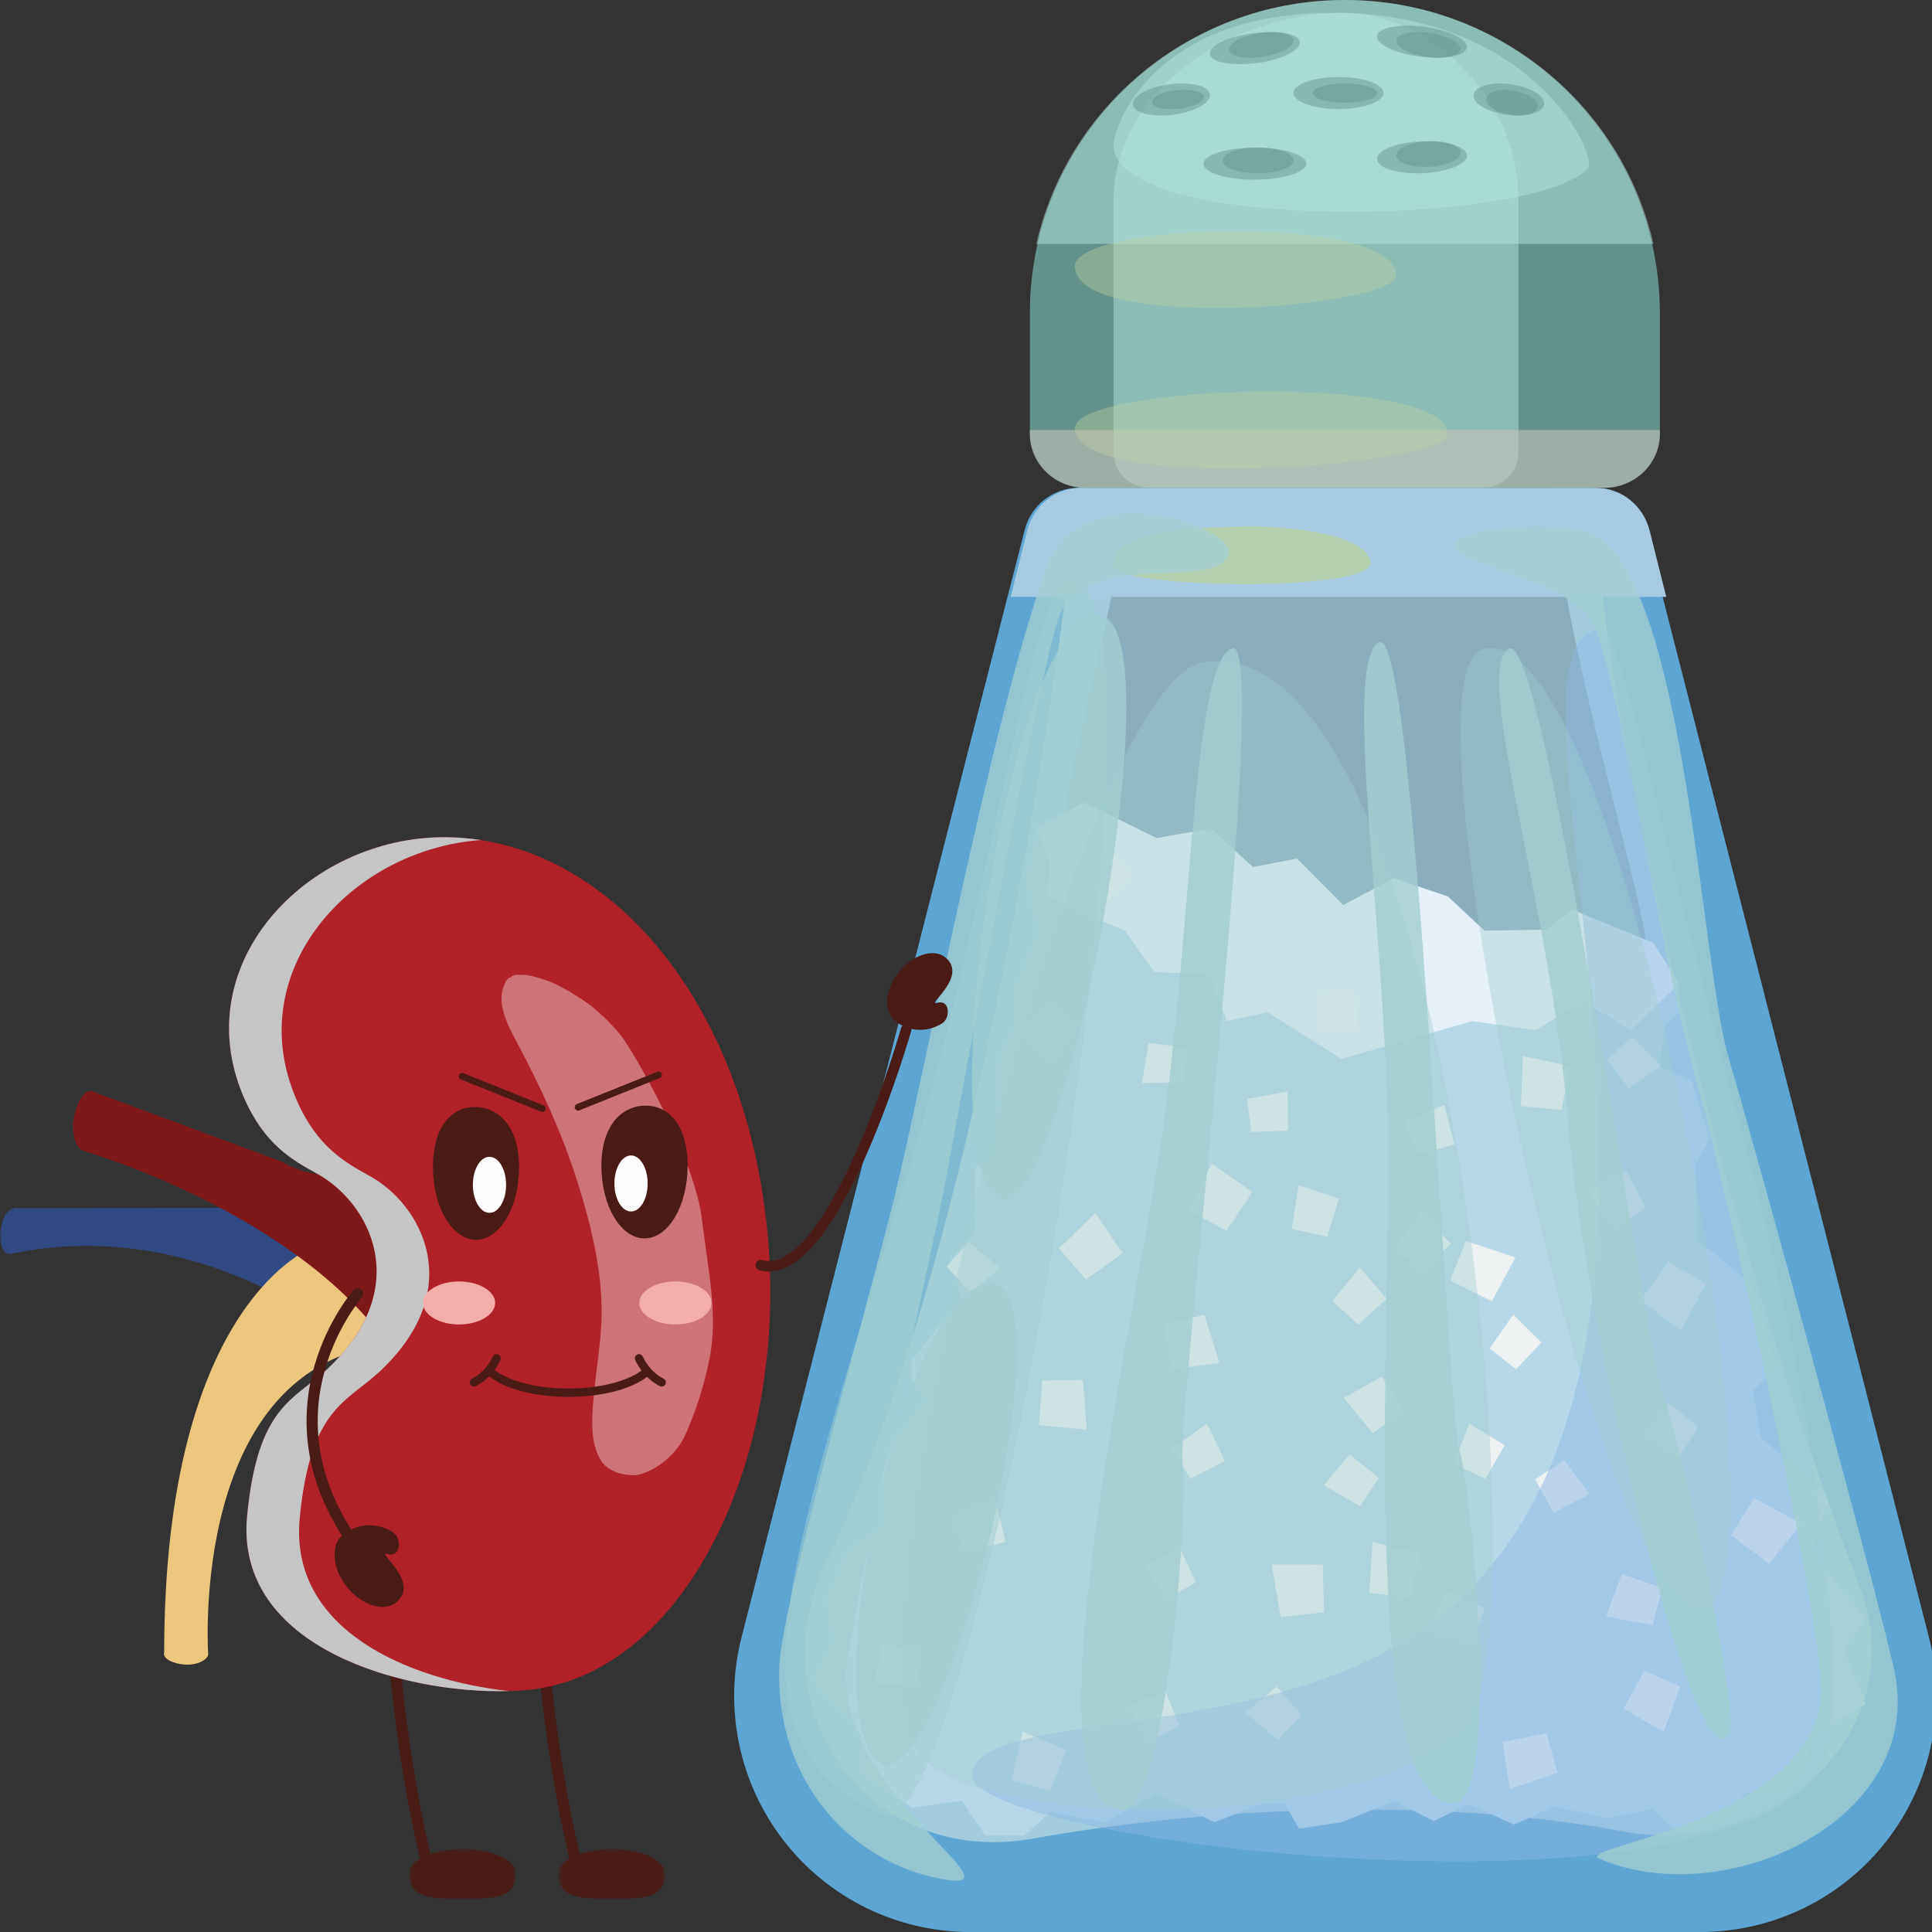 <?xml version="1.0" encoding="UTF-8"?>
<svg width="350px" height="350px" viewBox="0 0 450 450" version="1.1" xmlns="http://www.w3.org/2000/svg" xmlns:xlink="http://www.w3.org/1999/xlink">
    <rect x="0" y="0" width="450" height="450" fill="#333333" stroke="none"/>
    <!-- Generator: Sketch 61.1 (89650) - https://sketch.com -->
    <title>Group 18</title>
    <desc>Created with Sketch.</desc>
    <defs>
        <polygon id="path-1" points="0.466 0.297 25.337 0.297 25.337 11.952 0.466 11.952"></polygon>
        <polygon id="path-3" points="0.478 0.297 25.351 0.297 25.351 11.952 0.478 11.952"></polygon>
        <polygon id="path-5" points="0 0.474 4.761 0.474 4.761 11.165 0 11.165"></polygon>
    </defs>
    <g id="Page-1" stroke="none" stroke-width="1" fill="none" fill-rule="evenodd">
        <g id="Artboard">
            <g id="Group-18" transform="translate(0, -0.5)">
                <g id="Group-58" transform="translate(0, 195.5)">
                    <path d="M126.251,187.465 C127.592,203.529 130.151,223.386 135.025,242.244" id="Stroke-1" stroke="#491B15" stroke-width="2.601" stroke-linecap="round" stroke-linejoin="round"></path>
                    <g id="Group-5" transform="translate(129.6, 235.35)">
                        <mask id="mask-2" fill="white">
                            <use xlink:href="#path-1"></use>
                        </mask>
                        <g id="Clip-4"></g>
                        <path d="M0.466,6.125 C0.466,11.913 6.034,11.952 12.9,11.952 C19.769,11.952 25.337,11.913 25.337,6.125 C25.337,2.907 19.769,0.297 12.9,0.297 C6.034,0.297 0.466,2.907 0.466,6.125" id="Fill-3" fill="#4A1B15" mask="url(#mask-2)"></path>
                    </g>
                    <path d="M91.356,186.152 C92.668,202.435 95.231,222.869 100.236,242.244" id="Stroke-6" stroke="#491B15" stroke-width="2.601" stroke-linecap="round" stroke-linejoin="round"></path>
                    <g id="Group-10" transform="translate(94.8, 235.35)">
                        <mask id="mask-4" fill="white">
                            <use xlink:href="#path-3"></use>
                        </mask>
                        <g id="Clip-9"></g>
                        <path d="M0.478,6.125 C0.478,11.913 6.047,11.952 12.914,11.952 C19.783,11.952 25.351,11.913 25.351,6.125 C25.351,2.907 19.783,0.297 12.914,0.297 C6.047,0.297 0.478,2.907 0.478,6.125" id="Fill-8" fill="#4A1B15" mask="url(#mask-4)"></path>
                    </g>
                    <path d="M77.736,114.904 C77.736,114.904 44.905,87.876 2.24,97.112 L3.144,86.412 L73.062,86.298 L77.736,114.904 Z" id="Fill-11" fill="#324A84"></path>
                    <g id="Group-15" transform="translate(0, 85.953)">
                        <mask id="mask-6" fill="white">
                            <use xlink:href="#path-5"></use>
                        </mask>
                        <g id="Clip-14"></g>
                        <path d="M0.132,5.344 C-0.381,8.244 0.679,10.937 1.905,11.151 C3.135,11.369 4.057,9.026 4.572,6.126 C5.088,3.228 4.513,0.702 3.288,0.488 C2.059,0.272 0.649,2.446 0.132,5.344" id="Fill-13" fill="#324A84" mask="url(#mask-6)"></path>
                    </g>
                    <path d="M38.237,189.888 C38.28,107.645 73.146,95.406 73.146,95.406 C87.617,105.015 96.317,117.687 96.317,117.687 C44.975,118.01 48.265,186.434 48.476,190.051 C48.497,190.137 48.509,190.227 48.501,190.319 C48.419,191.557 45.955,192.906 43.137,192.721 C40.319,192.536 38.1,191.381 38.184,190.144 C38.19,190.057 38.209,189.971 38.237,189.888" id="Fill-16" fill="#ECC67D"></path>
                    <path d="M84.399,60.396 C84.399,60.396 87.716,87.503 65.403,75.488 L21.416,59.159 L19.569,73.085 C19.569,73.085 70.756,87.802 91.939,120.535 C91.939,120.535 89.662,110.289 96.837,106.345 C103.396,102.744 112.892,110.4 112.892,110.4 C106.563,97.337 113.347,90.804 121.485,90.579 C121.485,90.579 115.382,77.442 122.618,69.634 C122.618,69.634 105.43,70.533 107.014,56.342 C107.014,56.342 97.97,69.634 84.399,60.396" id="Fill-18" fill="#7F1919"></path>
                    <path d="M17.186,65.455 C16.513,69.235 17.9,72.748 19.5,73.029 C21.098,73.311 22.305,70.257 22.979,66.475 C23.652,62.695 22.899,59.402 21.3,59.12 C19.701,58.838 17.861,61.676 17.186,65.455" id="Fill-20" fill="#7F1919"></path>
                    <path d="M57.562,158.009 C54.366,191.035 99.863,200.906 123.083,198.598 C159.312,194.995 184.038,144.759 178.69,91.403 C173.343,38.046 141.886,1.459 105.503,0.039 C72.839,-1.237 43.07,28.696 56.766,60.52 C61.559,71.662 68.222,75.262 73.943,78.428 C85.931,85.061 96.582,104.557 76.474,123.657 C68.559,131.172 60.066,132.143 57.562,158.009" id="Fill-22" fill="#B12128"></path>
                    <path d="M128.576,33.85 C130.589,34.687 134.212,36.813 136.601,38.496 C138.742,40.005 142.18,43.102 144.601,46.165 C147.563,49.91 161.839,74.449 163.536,89.321 C164.752,99.942 167.369,110.988 165.242,121.576 C164.023,127.634 162.158,133.497 159.664,139.116 C156.842,145.475 150.252,148.586 147.773,148.61 C144.829,148.636 141.449,147.607 139.951,145.138 C137.419,140.968 137.822,135.47 138.251,130.636 C138.757,124.836 139.772,119.067 140.062,113.247 C140.615,102.167 137.752,90.502 134.41,80 C130.871,68.863 126.036,58.405 120.56,48.103 C118.59,44.388 115.652,39.181 117.284,34.828 C117.774,33.523 117.857,33.316 118.945,32.428 C117.876,33.305 119.989,32.129 118.945,32.428 C118.946,32.424 118.949,32.423 118.951,32.42 C119.431,32.258 119.912,32.111 120.406,32.011 C120.115,32.102 121.499,32.06 122.189,32.056 C122.538,32.123 123.667,32.281 123.69,32.286 C125.353,32.692 126.995,33.192 128.576,33.85" id="Fill-24" fill="#FEFEFE" opacity="0.373" style="mix-blend-mode: overlay;"></path>
                    <path d="M73.944,78.427 C68.221,75.262 61.558,71.662 56.764,60.52 C43.069,28.696 72.838,-1.237 105.504,0.04 C107.677,0.122 109.834,0.337 111.968,0.669 C81.704,2.861 56.136,31.119 69.018,61.051 C73.812,72.193 80.475,75.791 86.192,78.959 C98.18,85.589 108.835,105.086 88.724,124.187 C80.811,131.703 72.318,132.674 69.814,158.538 C67.285,184.684 95.265,196.313 118.555,198.883 C94.441,199.601 54.564,189 57.562,158.009 C60.067,132.142 68.559,131.172 76.473,123.655 C96.582,104.557 85.928,85.059 73.944,78.427" id="Fill-26" fill="#C5C5C5" style="mix-blend-mode: multiply;"></path>
                    <path d="M120.918,76.843 C120.918,86.186 116.419,93.762 110.878,93.762 C105.335,93.762 100.839,86.186 100.839,76.843 C100.839,67.495 105.091,62.844 110.638,62.844 C116.182,62.844 120.918,67.495 120.918,76.843" id="Fill-28" fill="#4A1B15"></path>
                    <path d="M117.882,80.971 C117.882,84.573 116.15,87.494 114.012,87.494 C111.872,87.494 110.141,84.573 110.141,80.971 C110.141,77.366 111.872,74.448 114.012,74.448 C116.15,74.448 117.882,77.366 117.882,80.971" id="Fill-30" fill="#FEFEFE"></path>
                    <path d="M113.923,124.288 C117.079,127.294 124.163,129.387 132.393,129.387 C140.345,129.387 147.225,127.433 150.528,124.592" id="Stroke-32" stroke="#4A1B15" stroke-width="1.95" stroke-linecap="round" stroke-linejoin="round"></path>
                    <path d="M115.662,121.378 C114.858,123.092 113.286,125.498 110.387,126.98" id="Stroke-34" stroke="#4A1B15" stroke-width="1.95" stroke-linecap="round" stroke-linejoin="round"></path>
                    <path d="M148.843,121.378 C149.643,123.092 151.218,125.498 154.117,126.98" id="Stroke-36" stroke="#4A1B15" stroke-width="1.95" stroke-linecap="round" stroke-linejoin="round"></path>
                    <path d="M148.912,108.481 C148.912,111.247 152.674,113.49 157.311,113.49 C161.95,113.49 165.708,111.247 165.708,108.481 C165.708,105.717 161.95,103.475 157.311,103.475 C152.674,103.475 148.912,105.717 148.912,108.481" id="Fill-38" fill="#F4AEAA"></path>
                    <path d="M98.525,108.481 C98.525,111.247 102.284,113.49 106.922,113.49 C111.56,113.49 115.32,111.247 115.32,108.481 C115.32,105.717 111.56,103.475 106.922,103.475 C102.284,103.475 98.525,105.717 98.525,108.481" id="Fill-40" fill="#F4AEAA"></path>
                    <line x1="126.338" y1="63.206" x2="107.616" y2="55.681" id="Stroke-42" stroke="#4A1B15" stroke-width="1.578" stroke-linecap="round" stroke-linejoin="round"></line>
                    <path d="M140.077,76.524 C140.077,85.868 144.572,93.446 150.116,93.446 C155.66,93.446 160.157,85.868 160.157,76.524 C160.157,67.179 155.903,62.527 150.354,62.527 C144.811,62.527 140.077,67.179 140.077,76.524" id="Fill-44" fill="#4A1B15"></path>
                    <path d="M143.11,80.654 C143.11,84.257 144.845,87.177 146.981,87.177 C149.121,87.177 150.849,84.257 150.849,80.654 C150.849,77.051 149.121,74.129 146.981,74.129 C144.845,74.129 143.11,77.051 143.11,80.654" id="Fill-46" fill="#FEFEFE"></path>
                    <line x1="134.656" y1="62.889" x2="153.378" y2="55.364" id="Stroke-48" stroke="#4A1B15" stroke-width="1.578" stroke-linecap="round" stroke-linejoin="round"></line>
                    <path d="M83.331,106.329 C83.331,106.329 60.17,132.621 82.223,164.218" id="Stroke-50" stroke="#4A1B15" stroke-width="2.601" stroke-linecap="round" stroke-linejoin="round"></path>
                    <path d="M80.729,174.54 C77.292,170.184 76.946,164.747 79.954,162.391 C82.966,160.032 87.332,159.321 91.454,161.836 C93.637,163.166 93.397,167.837 90.382,166.979 C87.01,166.017 98.018,173.282 92.399,178.155 C89.508,180.656 84.162,178.892 80.729,174.54" id="Fill-52" fill="#4A1B15"></path>
                </g>
                <g id="saly-12" transform="translate(171, 0.5)" fill-rule="nonzero">
                    <path d="M225.057,450 L54.893,450 C37.929,449.986 21.923,442.127 11.527,428.708 C1.13,415.288 -2.49,397.812 1.717,381.36 L63.85,138.342 L67.689,123.37 C69.165,117.639 74.323,113.631 80.235,113.621 L199.732,113.621 C205.635,113.621 210.783,117.64 212.228,123.37 L216.083,138.342 L278.283,381.36 C282.493,397.821 278.866,415.305 268.458,428.727 C258.05,442.149 242.03,450 225.057,450 L225.057,450 Z" id="Path" fill="#5DA6D3"></path>
                    <path d="M189.008,121.146 C164.338,123.565 125.197,133.736 89.928,125.503 C84.287,124.178 79.079,129.379 77.644,134.946 C77.644,134.946 59.917,284.855 21.077,364.937 C5.838,396.413 30.04,435.327 69.715,428.22 C108.105,421.362 160.75,417.999 207.519,426.646 C242.12,433.041 274.785,402.725 262.316,370.105 C231.354,289.228 206.834,186.351 201.31,130.605 C200.725,124.89 194.767,120.583 189.008,121.146 Z" id="Path" fill="#A2CCDE"></path>
                    <path d="M95.189,91.571 C93.498,125.786 76.364,182.109 76.364,195.741 C76.364,209.374 210.376,229.608 212.497,222.941 C214.618,216.274 188.568,137.694 190.706,106.249 C192.844,74.804 95.802,79.149 95.189,91.571 Z" id="Path" fill="#000000" opacity="0.15"></path>
                    <polygon id="Path" fill="#B7D8E8" points="70.674 192.857 67.793 205.046 70.674 217.185 65.145 230.003 65.145 239.029 61.182 247.276 61.182 268.474 56.053 272.002 56.053 287.321 50.507 293.2 52.889 302.225 41.448 316.749 41.448 321.85 44.579 326.04 37.202 334.933 34.304 344.356 34.304 355.088 26.128 361.364 21.382 372.361 22.697 382.264 17.968 391.306 29.558 404.108 29.558 413.183 41.448 421.033 53.022 419.46 58.551 427.575 67.51 427.575 73.571 422.077 86.544 424.494 98.351 417.738 111.806 424.428 123.396 419.99 128.143 419.99 131.556 425.919 141.548 424.428 153.721 419.46 162.93 424.163 171.107 420.238 181.664 424.975 191.14 420.768 203.346 423.584 214.071 421.282 218.284 425.935 230.157 424.163 235.42 417.738 243.863 417.738 249.125 412.388 251.506 404.108 263.529 396.937 258.35 384.4 263.529 377.064 250.707 361.629 255.02 349.209 239.116 334.685 237.268 323.953 242.813 318.455 237.002 299.095 224.345 288.629 223.829 271.356 227.26 265.328 223.03 251.731 215.653 248.585 216.702 239.161 220.016 235.766 220.016 229.606 188.509 225.565 120.232 214.304"></polygon>
                    <polygon id="Path" fill="#E5F0F9" points="70.374 192.604 81.477 186.877 98.391 195.204 111.047 192.982 120.847 201.951 131.082 199.976 141.851 210.804 153.639 204.551 166.211 208.78 174.776 216.777 189.302 216.514 195.113 211.841 214.146 219.641 220.107 229.119 208.87 239.914 197.767 233.167 186.664 239.914 171.855 237.841 141.434 246.678 124.287 235.751 114.77 237.841 110.546 226.914 97.856 226.404 90.994 216.777 73.012 209.241 73.547 200.914"></polygon>
                    <g id="Group" style="mix-blend-mode: screen;" transform="translate(32.444, 197.342)" fill="#EDF1F2">
                        <polygon id="Path" style="mix-blend-mode: multiply;" points="34.723 206.024 32.201 217.22 41.22 219.782 44.894 210.216"></polygon>
                        <polygon id="Path" style="mix-blend-mode: multiply;" points="92.726 167.045 94.847 179.306 104.951 178.175 104.667 167.078"></polygon>
                        <polygon id="Path" style="mix-blend-mode: multiply;" points="116.241 161.821 115.523 173.649 125.126 174.797 127.297 164.466"></polygon>
                        <polygon id="Path" style="mix-blend-mode: multiply;" points="148.24 219.383 159.346 215.573 156.757 206.423 146.486 208.353"></polygon>
                        <polygon id="Path" style="mix-blend-mode: multiply;" points="184.013 206.024 187.938 195.493 179.554 191.833 174.727 200.6"></polygon>
                        <polygon id="Path" style="mix-blend-mode: multiply;" points="170.619 179.173 181.508 181.186 183.662 172.485 174.31 169.291"></polygon>
                        <polygon id="Path" style="mix-blend-mode: multiply;" points="216.096 157.595 205.156 151.606 199.762 160.174 208.63 166.862"></polygon>
                        <polygon id="Path" style="mix-blend-mode: multiply;" points="179.22 136.817 187.821 141.741 192.23 135.003 185.266 129.563"></polygon>
                        <polygon id="Path" style="mix-blend-mode: multiply;" points="188.055 112.661 193.85 101.731 185.216 96.54 178.685 105.424"></polygon>
                        <polygon id="Path" style="mix-blend-mode: multiply;" points="149.542 95.542 137.985 91.716 134.328 100.899 144.031 105.757"></polygon>
                        <polygon id="Path" style="mix-blend-mode: multiply;" points="183.412 50.957 176.648 44.252 170.853 49.41 175.963 56.197"></polygon>
                        <polygon id="Path" style="mix-blend-mode: multiply;" points="62.547 54.916 72.518 54.8 72.902 46.731 64.084 45.55"></polygon>
                        <polygon id="Path" style="mix-blend-mode: multiply;" points="166.06 80.02 172.439 88.788 179.888 84.046 175.395 75.479"></polygon>
                        <polygon id="Path" style="mix-blend-mode: multiply;" points="127.647 85.161 121.451 93.463 127.931 98.853 134.478 92.331"></polygon>
                        <polygon id="Path" style="mix-blend-mode: multiply;" points="109.544 128.266 116.324 136.484 123.339 131.377 118.428 123.258"></polygon>
                        <polygon id="Path" style="mix-blend-mode: multiply;" points="166.845 150.691 160.899 142.756 154.135 147.198 158.36 154.967"></polygon>
                        <polygon id="Path" style="mix-blend-mode: multiply;" points="128.883 182.566 139.422 185.544 142.344 177.16 133.426 173.184"></polygon>
                        <polygon id="Path" style="mix-blend-mode: multiply;" points="59.19 199.835 64.134 208.336 71.282 204.726 68.025 196.607"></polygon>
                        <polygon id="Path" style="mix-blend-mode: multiply;" points="63.098 167.211 68.443 175.13 75.14 171.187 71.465 163.501"></polygon>
                        <polygon id="Path" style="mix-blend-mode: multiply;" points="104.867 148.595 113.335 153.503 117.727 146.882 110.896 141.458"></polygon>
                        <polygon id="Path" style="mix-blend-mode: multiply;" points="149.041 108.868 143.513 116.737 149.676 121.595 155.588 115.356"></polygon>
                        <polygon id="Path" style="mix-blend-mode: multiply;" points="78.747 73.649 73.536 84.612 82.238 89.337 88.25 80.32"></polygon>
                        <polygon id="Path" style="mix-blend-mode: multiply;" points="132.942 59.974 123.84 64.116 126.796 71.686 135.363 69.19"></polygon>
                        <polygon id="Path" style="mix-blend-mode: multiply;" points="113.001 43.387 111.999 33.389 103.798 33.738 103.398 42.689"></polygon>
                        <polygon id="Path" style="mix-blend-mode: multiply;" points="151.279 48.611 150.795 60.29 160.281 61.221 162.218 50.974"></polygon>
                        <polygon id="Path" style="mix-blend-mode: multiply;" points="96.483 56.879 87.031 58.593 87.999 66.312 96.55 66.013"></polygon>
                        <polygon id="Path" style="mix-blend-mode: multiply;" points="99.022 78.69 97.435 88.921 105.686 90.684 108.425 81.85"></polygon>
                        <polygon id="Path" style="mix-blend-mode: multiply;" points="113.268 97.904 106.905 105.674 112.934 111.197 119.564 105.158"></polygon>
                        <polygon id="Path" style="mix-blend-mode: multiply;" points="138.77 134.255 135.079 143.638 142.545 147.081 147.037 139.279"></polygon>
                        <polygon id="Path" style="mix-blend-mode: multiply;" points="49.671 135.685 48.802 124.057 39.299 124.223 38.548 134.587"></polygon>
                        <polygon id="Path" style="mix-blend-mode: multiply;" points="86.596 201.548 94.195 207.937 99.774 202.097 93.895 195.476"></polygon>
                        <polygon id="Path" style="mix-blend-mode: multiply;" points="28.344 151.606 18.239 155.882 21.262 164.25 30.732 161.788"></polygon>
                        <polygon id="Path" style="mix-blend-mode: multiply;" points="0.269 194.861 10.39 194.944 10.941 186.759 2.023 185.378"></polygon>
                        <polygon id="Path" style="mix-blend-mode: multiply;" points="29.479 97.954 22.198 92.015 17.004 97.622 22.665 103.81"></polygon>
                        <polygon id="Path" style="mix-blend-mode: multiply;" points="77.712 134.271 69.461 140.111 73.837 147.065 81.887 142.972"></polygon>
                        <polygon id="Path" style="mix-blend-mode: multiply;" points="80.601 120.114 77.06 108.868 67.724 111.197 69.394 121.578"></polygon>
                        <polygon id="Path" style="mix-blend-mode: multiply;" points="51.691 85.211 43.207 93.429 49.487 100.683 58.055 94.527"></polygon>
                        <polygon id="Path" style="mix-blend-mode: multiply;" points="41.771 50.225 47.683 41.724 41.02 36.533 34.707 43.288"></polygon>
                        <polygon id="Path" style="mix-blend-mode: multiply;" points="52.744 13.974 60.493 6.688 54.915 0.083 47.132 5.507"></polygon>
                    </g>
                    <path d="M217.112,139.037 L64.385,139.037 L68.236,123.644 C69.717,117.752 74.892,113.631 80.823,113.621 L200.708,113.621 C206.63,113.624 211.794,117.753 213.245,123.644 L217.112,139.037 Z" id="Path" fill="#A6CAE2" style="mix-blend-mode: multiply;"></path>
                    <path d="M88.383,131.929 C87.204,122.62 112.135,122.934 118.061,122.637 C123.986,122.34 146.577,123.33 148.203,130.757 C149.83,138.184 89.113,137.045 88.383,131.929 Z" id="Path" fill="#B8D1A1" opacity="0.8" style="mix-blend-mode: screen;"></path>
                    <path d="M202.635,146.512 C170.393,146.512 241.402,317.943 162.789,377.731 C124.405,406.945 56.318,397.649 55.405,413.318 C54.491,428.988 231.076,450.815 253.671,410.928 C260.213,399.309 252.941,330.076 235.309,266.005 C218.424,204.391 206.056,146.512 202.635,146.512 Z" id="Path" fill="#8DB9E5" opacity="0.5" style="mix-blend-mode: multiply;"></path>
                    <path d="M34.602,422.835 C-2.149,405.58 10.455,370.821 39.843,275.205 C60.01,209.643 69.695,132.579 78.7,134.59 C106.463,140.707 56.079,432.909 34.602,422.835 Z" id="Path" fill="#A1CED1" opacity="0.5" style="mix-blend-mode: screen;"></path>
                    <path d="M115.269,128.586 C116.371,123.399 80.892,109.149 72.473,132.926 C59.393,169.805 43.942,252.175 37.26,279.127 C30.578,306.08 11.168,373.303 10.533,387.935 C9.397,414.638 27.104,433.725 48.201,437.633 C69.299,441.54 21.474,416.799 26.486,386.089 C31.497,355.379 46.531,289.652 49.471,273.873 C52.411,258.094 69.85,162.273 75.329,144.548 C80.808,126.824 113.148,138.546 115.269,128.586 Z" id="Path" fill="#A1CED1" opacity="0.8" style="mix-blend-mode: screen;"></path>
                    <path d="M167.907,126.389 C165.098,131.541 191.778,133.669 199.368,144.057 C205.168,152.018 214.597,217.19 223.49,249.268 C232.383,281.347 253.58,378.912 253.162,393.871 C252.276,424.437 194.888,430.088 201.524,432.93 C230.946,445.546 277.569,423.739 270.247,389.25 C266.903,373.244 237.933,267.634 231.681,246.559 C225.429,225.483 222.052,145.42 203.396,126.655 C196.559,119.807 169.812,122.948 167.907,126.389 Z" id="Path" fill="#A1CED1" opacity="0.8" style="mix-blend-mode: screen;"></path>
                    <path d="M180.434,151.122 C188.739,145.757 212.224,314.224 216.359,325.153 C220.495,336.081 234.666,399.467 231.674,404.17 C223.891,416.407 198.17,310.879 194.135,260.525 C190.101,210.17 171.895,156.636 180.434,151.122 Z" id="Path" fill="#A1CED1" opacity="0.8" style="mix-blend-mode: screen;"></path>
                    <path d="M150.171,149.591 C158.844,144.909 165.813,326.759 168.989,337.999 C172.164,349.239 178.465,420.232 167.501,420.1 C146.661,419.867 152.159,322.276 152.343,271.621 C152.527,220.966 141.263,154.422 150.171,149.591 Z" id="Path" fill="#A1CED1" opacity="0.8" style="mix-blend-mode: screen;"></path>
                    <path d="M115.957,151.042 C125.388,147.713 103.071,328.885 104.443,340.503 C105.814,352.12 100.684,423.391 89.729,421.56 C68.919,418.065 90.135,322.294 98.466,272.178 C106.797,222.063 106.255,154.471 115.957,151.042 Z" id="Path" fill="#A1CED1" opacity="0.8" style="mix-blend-mode: screen;"></path>
                    <path d="M85.173,143.537 C63.971,141.877 45.107,270.834 61.801,279.286 C76.575,286.709 103.486,144.999 85.173,143.537 Z" id="Path" fill="#A1CED1" opacity="0.8" style="mix-blend-mode: screen;"></path>
                    <path d="M60.167,299.023 C39.206,297.363 17.8,402.343 34.338,410.79 C48.861,418.241 78.272,300.5 60.167,299.023 Z" id="Path" fill="#A1CED1" opacity="0.8" style="mix-blend-mode: screen;"></path>
                    <path d="M174.323,151.236 C153.108,156.818 203.151,382.837 226.12,375.053 C247.534,367.781 206.858,142.656 174.323,151.236 Z" id="Path" fill="#A1CED1" opacity="0.4" style="mix-blend-mode: screen;"></path>
                    <path d="M109.296,154.249 C80.287,158.908 26.162,371.4 41.669,406.191 C50.466,425.958 140.226,428.404 169.533,403.479 C189.464,386.524 167.214,144.932 109.296,154.249 Z" id="Path" fill="#A1CED1" opacity="0.4" style="mix-blend-mode: screen;"></path>
                    <path d="M215.615,72.895 L215.615,100.752 C215.615,107.859 209.817,113.621 202.664,113.621 L81.828,113.621 C74.675,113.621 68.877,107.859 68.877,100.752 L68.877,72.895 C68.872,67.487 69.47,62.094 70.658,56.816 C78.235,23.588 107.952,0 142.238,0 C176.523,0 206.241,23.588 213.817,56.816 C215.011,62.094 215.615,67.486 215.615,72.895 Z" id="Path" fill="#62928B"></path>
                    <path d="M174.339,113.621 L96.661,113.621 C92.067,113.621 88.342,109.921 88.342,105.357 L88.342,46.925 C88.342,21.04 115.893,2.99 141.963,2.99 C160.264,2.99 182.674,21.04 182.674,46.925 L182.674,105.34 C182.678,107.538 181.801,109.647 180.237,111.201 C178.673,112.755 176.551,113.626 174.339,113.621 L174.339,113.621 Z" id="Path" fill="#B5E7E0" opacity="0.5" style="mix-blend-mode: screen;"></path>
                    <path d="M214.118,56.811 L70.374,56.811 C77.982,23.586 107.821,0 142.246,0 C176.671,0 206.51,23.586 214.118,56.811 L214.118,56.811 Z" id="Path" fill="#B5E7E0" opacity="0.5" style="mix-blend-mode: screen;"></path>
                    <path d="M198.908,39.126 C187.493,52.324 91.775,54.633 88.372,34.573 C87.752,30.911 96.519,1.745 142.433,3.031 C186.588,4.318 201.239,36.388 198.908,39.126 Z" id="Path" fill="#B5E7E0" opacity="0.5" style="mix-blend-mode: screen;"></path>
                    <path d="M215.615,100.166 L215.615,101.189 C215.615,108.055 209.817,113.621 202.664,113.621 L81.828,113.621 C74.675,113.621 68.877,108.055 68.877,101.189 L68.877,100.166 L215.615,100.166 Z" id="Path" fill="#C3C1B8" opacity="0.6" style="mix-blend-mode: multiply;"></path>
                    <path d="M110.786,21.942 C111.078,23.897 107.358,26.033 102.387,26.706 C97.416,27.38 93.199,26.328 92.856,24.406 C92.513,22.485 96.284,20.316 101.272,19.643 C106.261,18.969 110.495,19.988 110.786,21.942 Z" id="Path" fill="#699790" opacity="0.5" style="mix-blend-mode: multiply;"></path>
                    <path d="M151.23,21.643 C151.23,23.729 146.531,25.415 140.749,25.415 C134.966,25.415 130.267,23.677 130.267,21.643 C130.267,19.609 134.983,17.94 140.765,17.94 C146.548,17.94 151.23,19.557 151.23,21.643 Z" id="Path" fill="#699790" opacity="0.5" style="mix-blend-mode: multiply;"></path>
                    <path d="M188.649,24.304 C188.391,26.27 184.492,27.361 179.963,26.733 C175.434,26.105 171.875,24.007 172.215,22.041 C172.555,20.075 176.356,18.985 180.901,19.613 C185.447,20.241 188.908,22.339 188.649,24.304 Z" id="Path" fill="#699790" opacity="0.5" style="mix-blend-mode: multiply;"></path>
                    <path d="M133.262,38.084 C133.262,40.151 127.94,41.829 121.283,41.86 C114.627,41.891 109.305,40.213 109.305,38.146 C109.305,36.079 114.61,34.401 121.198,34.385 C127.786,34.37 133.262,36.017 133.262,38.084 Z" id="Path" fill="#699790" opacity="0.5" style="mix-blend-mode: multiply;"></path>
                    <path d="M170.694,36.195 C170.79,38.225 166.163,40.092 160.375,40.338 C154.587,40.583 149.831,39.175 149.734,37.063 C149.637,34.95 154.265,33.182 160.053,32.92 C165.841,32.658 170.613,34.164 170.694,36.195 Z" id="Path" fill="#699790" opacity="0.5" style="mix-blend-mode: multiply;"></path>
                    <path d="M170.684,11.084 C170.415,13.001 165.508,13.952 159.727,13.195 C153.945,12.437 149.475,10.294 149.744,8.361 C150.013,6.427 154.92,5.493 160.701,6.234 C166.482,6.975 170.953,9.231 170.684,11.084 Z" id="Path" fill="#699790" opacity="0.5" style="mix-blend-mode: multiply;"></path>
                    <path d="M131.752,9.716 C132.038,11.654 127.581,13.933 121.813,14.682 C116.045,15.431 111.101,14.568 110.815,12.631 C110.529,10.693 114.986,8.479 120.771,7.747 C126.555,7.014 131.415,7.795 131.752,9.716 Z" id="Path" fill="#699790" opacity="0.5" style="mix-blend-mode: multiply;"></path>
                    <path d="M109.294,22.457 C109.491,23.639 106.968,24.935 103.676,25.305 C100.384,25.675 97.534,25.091 97.337,23.881 C97.14,22.67 99.663,21.388 102.972,21.032 C106.28,20.676 109.098,21.275 109.294,22.457 Z" id="Path" fill="#699790" opacity="0.5" style="mix-blend-mode: multiply;"></path>
                    <path d="M149.733,21.678 C149.733,22.917 146.333,23.92 142.237,23.92 C138.142,23.92 134.759,22.917 134.759,21.678 C134.759,20.438 138.159,19.435 142.237,19.435 C146.316,19.435 149.733,20.438 149.733,21.678 Z" id="Path" fill="#699790" opacity="0.5" style="mix-blend-mode: multiply;"></path>
                    <path d="M187.156,24.864 C186.971,26.426 184.128,27.292 180.832,26.746 C177.535,26.2 175.012,24.581 175.197,22.981 C175.382,21.38 178.208,20.552 181.521,21.098 C184.835,21.644 187.341,23.301 187.156,24.864 Z" id="Path" fill="#699790" opacity="0.5" style="mix-blend-mode: multiply;"></path>
                    <path d="M130.267,37.312 C130.267,38.983 126.581,40.347 122.049,40.365 C117.517,40.383 113.797,39.036 113.797,37.366 C113.797,35.696 117.466,34.385 122.015,34.385 C126.564,34.385 130.267,35.642 130.267,37.312 Z" id="Path" fill="#699790" opacity="0.5" style="mix-blend-mode: multiply;"></path>
                    <path d="M169.198,35.503 C169.198,37.146 165.911,38.638 161.819,38.846 C157.726,39.054 154.291,37.902 154.226,36.258 C154.16,34.615 157.513,33.122 161.605,32.915 C165.697,32.707 169.132,33.859 169.198,35.503 Z" id="Path" fill="#699790" opacity="0.5" style="mix-blend-mode: multiply;"></path>
                    <path d="M169.19,11.556 C169.001,13.088 165.489,13.845 161.36,13.254 C157.231,12.664 154.044,10.928 154.233,9.377 C154.421,7.826 157.933,7.087 162.062,7.678 C166.192,8.269 169.378,10.042 169.19,11.556 Z" id="Path" fill="#699790" opacity="0.5" style="mix-blend-mode: multiply;"></path>
                    <path d="M130.258,9.322 C130.464,10.837 127.287,12.571 123.149,13.21 C119.011,13.849 115.491,13.21 115.302,11.604 C115.113,9.997 118.273,8.336 122.411,7.697 C126.549,7.058 130.052,7.861 130.258,9.322 Z" id="Path" fill="#699790" opacity="0.5" style="mix-blend-mode: multiply;"></path>
                    <path d="M79.358,62.027 C79.358,77.533 154.191,71.611 154.225,64.172 C154.309,49.771 79.375,51.685 79.358,62.027 Z" id="Path" fill="#C2D0A2" opacity="0.4" style="mix-blend-mode: screen;"></path>
                    <path d="M79.358,99.77 C79.358,115.218 166.153,108.546 166.203,101.134 C166.27,86.788 79.375,89.45 79.358,99.77 Z" id="Path" fill="#C2D0A2" opacity="0.4" style="mix-blend-mode: screen;"></path>
                </g>
                <g id="Group-5" transform="translate(177, 222.5)">
                    <path d="M34.057,17.791 C34.057,17.791 17.122,77.237 0.186,72.691" id="Stroke-1" stroke="#4A1B14" stroke-width="2.449" stroke-linecap="round" stroke-linejoin="round"></path>
                    <path d="M32.309,4.468 C29.077,8.555 28.75,13.66 31.583,15.872 C34.416,18.086 38.528,18.755 42.405,16.392 C44.461,15.143 44.232,10.761 41.397,11.567 C38.221,12.47 48.585,5.648 43.295,1.077 C40.576,-1.271 35.541,0.382 32.309,4.468" id="Fill-3" fill="#4A1B14"></path>
                </g>
            </g>
        </g>
    </g>
</svg>